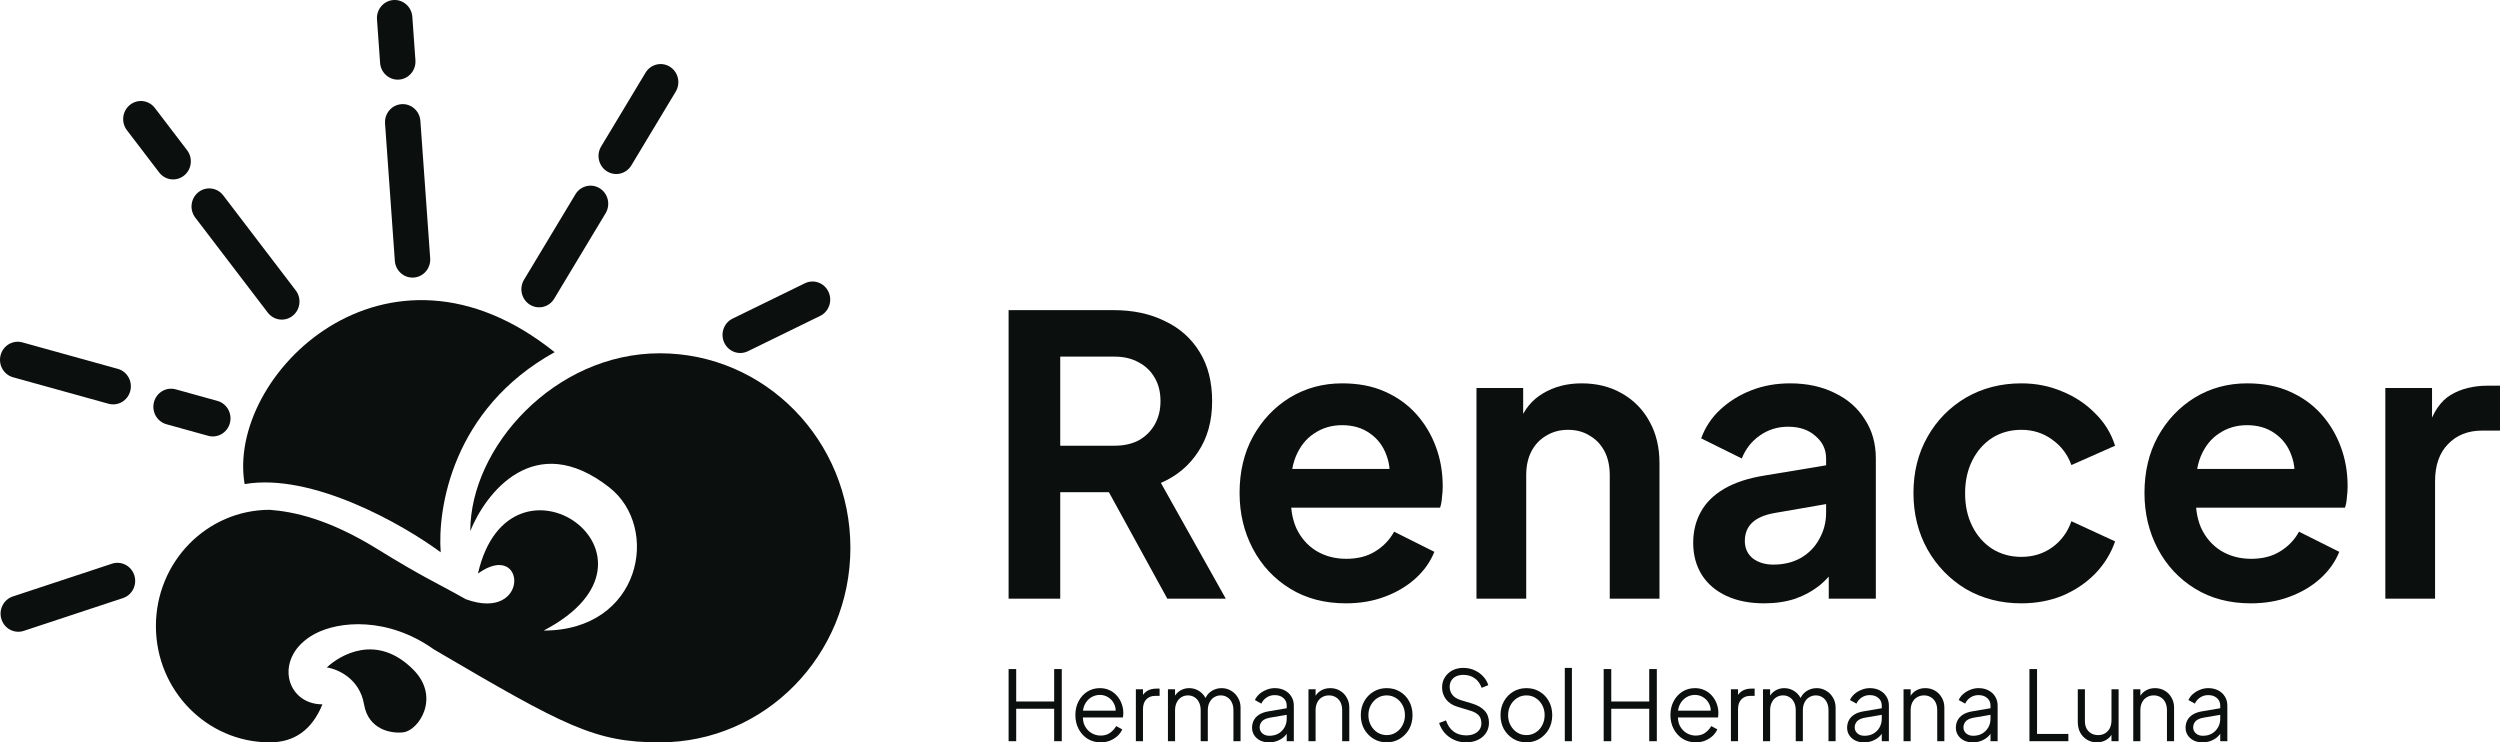 <svg width="229" height="68" viewBox="0 0 229 68" fill="none" xmlns="http://www.w3.org/2000/svg">
<path d="M24.716 68C18.953 68 14.281 63.231 14.281 57.349C14.281 51.467 18.953 46.699 24.716 46.699C26.89 46.869 30.069 47.518 34.55 50.283C38.864 52.946 39.767 53.253 42.677 54.892C48.597 57.042 48.196 49.361 43.781 52.536C46.691 39.837 62.745 50.998 49.801 57.759C58.731 57.759 60.524 48.337 55.821 44.651C48.898 39.223 44.416 45.299 43.078 48.645C43.078 40.964 50.795 32.361 60.437 32.361C70.079 32.361 77.896 40.339 77.896 50.181C77.896 60.022 70.079 68 60.437 68C54.517 68 51.808 66.566 39.767 59.5C35.513 56.469 31.038 56.88 28.83 58.066C25.017 60.114 26.121 64.518 29.533 64.518C28.569 66.894 26.924 68 24.716 68Z" fill="#0B0F0E"/>
<path d="M50.804 32.259C35.352 19.867 20.703 34.409 22.408 44.343C28.589 43.278 36.958 48.064 40.369 50.59C40.068 46.699 41.373 37.482 50.804 32.259Z" fill="#0B0F0E"/>
<path d="M11.625 11.927C11.075 11.205 11.201 10.164 11.909 9.602C12.616 9.04 13.636 9.169 14.186 9.891L17.139 13.761C17.69 14.482 17.563 15.523 16.856 16.085C16.149 16.648 15.129 16.518 14.578 15.796L11.625 11.927Z" fill="#0B0F0E"/>
<path d="M17.887 19.933C17.336 19.211 17.463 18.17 18.17 17.608C18.878 17.046 19.897 17.175 20.448 17.897L27.091 26.602C27.642 27.324 27.515 28.364 26.808 28.927C26.1 29.489 25.081 29.359 24.53 28.638L17.887 19.933Z" fill="#0B0F0E"/>
<path d="M34.532 1.777C34.467 0.865 35.139 0.071 36.032 0.004C36.926 -0.062 37.704 0.624 37.769 1.536L38.053 5.519C38.119 6.431 37.447 7.225 36.553 7.292C35.659 7.358 34.881 6.672 34.816 5.76L34.532 1.777Z" fill="#0B0F0E"/>
<path d="M35.27 11.314C35.204 10.402 35.876 9.608 36.77 9.542C37.664 9.475 38.442 10.161 38.507 11.073L39.405 23.652C39.47 24.564 38.798 25.358 37.904 25.424C37.01 25.491 36.233 24.805 36.167 23.892L35.27 11.314Z" fill="#0B0F0E"/>
<path d="M59.131 6.658C59.6 5.879 60.599 5.635 61.363 6.113C62.127 6.592 62.366 7.612 61.897 8.392L57.831 15.15C57.362 15.93 56.363 16.174 55.599 15.695C54.835 15.217 54.596 14.197 55.065 13.417L59.131 6.658Z" fill="#0B0F0E"/>
<path d="M52.709 17.797C53.178 17.017 54.178 16.773 54.941 17.252C55.705 17.731 55.944 18.751 55.475 19.53L50.765 27.36C50.296 28.14 49.297 28.384 48.533 27.905C47.769 27.427 47.53 26.407 47.999 25.627L52.709 17.797Z" fill="#0B0F0E"/>
<path d="M73.724 25.949C74.533 25.554 75.502 25.902 75.889 26.728C76.276 27.553 75.935 28.542 75.126 28.937L68.508 32.172C67.7 32.567 66.731 32.218 66.343 31.393C65.956 30.568 66.298 29.579 67.106 29.184L73.724 25.949Z" fill="#0B0F0E"/>
<path d="M10.79 33.787C11.655 34.027 12.166 34.937 11.931 35.82C11.696 36.703 10.804 37.224 9.939 36.984L1.198 34.559C0.333 34.319 -0.178 33.409 0.057 32.526C0.292 31.643 1.184 31.122 2.049 31.362L10.79 33.787Z" fill="#0B0F0E"/>
<path d="M19.917 36.723C20.782 36.963 21.293 37.873 21.058 38.756C20.822 39.639 19.931 40.16 19.066 39.92L15.245 38.86C14.38 38.62 13.87 37.71 14.105 36.827C14.34 35.944 15.232 35.423 16.097 35.663L19.917 36.723Z" fill="#0B0F0E"/>
<path d="M10.26 51.634C11.113 51.353 12.028 51.83 12.304 52.7C12.58 53.571 12.113 54.505 11.26 54.786L2.176 57.788C1.323 58.07 0.408 57.593 0.132 56.723C-0.144 55.852 0.323 54.918 1.176 54.636L10.26 51.634Z" fill="#0B0F0E"/>
<path d="M29.934 61.139C31.134 60.012 34.506 57.964 37.861 61.343C40.369 63.871 38.362 66.893 36.958 67.078C35.921 67.215 33.747 66.894 33.345 64.518C32.944 62.142 30.904 61.275 29.934 61.139Z" fill="#0B0F0E"/>
<path d="M218.496 54.84V35.54H222.774V39.833L222.426 39.195C222.867 37.752 223.551 36.747 224.478 36.179C225.429 35.611 226.565 35.328 227.887 35.328H229V39.443H227.365C226.067 39.443 225.023 39.857 224.235 40.685C223.447 41.489 223.052 42.624 223.052 44.091V54.84H218.496Z" fill="#0B0F0E"/>
<path d="M206.173 55.266C204.225 55.266 202.521 54.817 201.06 53.918C199.599 53.019 198.463 51.801 197.651 50.264C196.84 48.726 196.434 47.023 196.434 45.155C196.434 43.215 196.84 41.501 197.651 40.011C198.486 38.497 199.611 37.302 201.025 36.427C202.463 35.552 204.063 35.115 205.825 35.115C207.309 35.115 208.607 35.363 209.721 35.86C210.857 36.356 211.819 37.042 212.607 37.917C213.396 38.792 213.999 39.798 214.416 40.933C214.833 42.045 215.042 43.251 215.042 44.552C215.042 44.883 215.019 45.226 214.972 45.581C214.949 45.935 214.891 46.243 214.799 46.503H200.19V42.955H212.225L210.068 44.623C210.277 43.535 210.219 42.565 209.894 41.714C209.593 40.862 209.083 40.188 208.364 39.691C207.668 39.195 206.822 38.946 205.825 38.946C204.874 38.946 204.028 39.195 203.286 39.691C202.544 40.164 201.976 40.874 201.582 41.82C201.211 42.742 201.072 43.866 201.164 45.191C201.072 46.373 201.222 47.426 201.616 48.348C202.034 49.247 202.637 49.944 203.425 50.441C204.237 50.938 205.164 51.186 206.208 51.186C207.251 51.186 208.132 50.962 208.851 50.512C209.593 50.063 210.173 49.46 210.59 48.703L214.277 50.548C213.906 51.47 213.326 52.286 212.538 52.996C211.749 53.705 210.81 54.261 209.721 54.663C208.654 55.065 207.471 55.266 206.173 55.266Z" fill="#0B0F0E"/>
<path d="M185.151 55.266C183.273 55.266 181.58 54.829 180.073 53.954C178.589 53.055 177.418 51.849 176.56 50.335C175.702 48.797 175.273 47.071 175.273 45.155C175.273 43.239 175.702 41.524 176.56 40.011C177.418 38.497 178.589 37.302 180.073 36.427C181.58 35.552 183.273 35.115 185.151 35.115C186.496 35.115 187.748 35.363 188.907 35.86C190.067 36.333 191.064 36.995 191.899 37.846C192.756 38.674 193.371 39.668 193.742 40.827L189.742 42.6C189.394 41.631 188.803 40.85 187.968 40.259C187.157 39.668 186.218 39.372 185.151 39.372C184.154 39.372 183.261 39.62 182.473 40.117C181.708 40.614 181.105 41.3 180.664 42.175C180.224 43.05 180.003 44.055 180.003 45.19C180.003 46.326 180.224 47.331 180.664 48.206C181.105 49.081 181.708 49.767 182.473 50.264C183.261 50.761 184.154 51.009 185.151 51.009C186.241 51.009 187.191 50.713 188.003 50.122C188.815 49.531 189.394 48.738 189.742 47.745L193.742 49.59C193.371 50.678 192.768 51.659 191.933 52.534C191.099 53.386 190.101 54.06 188.942 54.557C187.783 55.03 186.519 55.266 185.151 55.266Z" fill="#0B0F0E"/>
<path d="M161.601 55.266C160.279 55.266 159.132 55.042 158.158 54.592C157.184 54.143 156.43 53.504 155.897 52.676C155.364 51.825 155.097 50.843 155.097 49.732C155.097 48.667 155.329 47.721 155.793 46.893C156.256 46.042 156.975 45.332 157.949 44.765C158.923 44.197 160.152 43.795 161.636 43.558L167.827 42.53V46.077L162.505 47C161.601 47.165 160.929 47.461 160.488 47.887C160.048 48.312 159.827 48.868 159.827 49.554C159.827 50.217 160.071 50.749 160.558 51.151C161.068 51.529 161.694 51.718 162.436 51.718C163.387 51.718 164.221 51.517 164.94 51.115C165.682 50.69 166.25 50.11 166.644 49.377C167.062 48.644 167.271 47.84 167.271 46.964V41.997C167.271 41.17 166.946 40.484 166.297 39.94C165.671 39.372 164.836 39.088 163.792 39.088C162.818 39.088 161.949 39.36 161.184 39.904C160.442 40.425 159.897 41.122 159.549 41.997L155.827 40.153C156.198 39.136 156.778 38.26 157.566 37.527C158.378 36.77 159.329 36.179 160.419 35.753C161.508 35.328 162.691 35.115 163.966 35.115C165.52 35.115 166.888 35.41 168.071 36.002C169.253 36.569 170.169 37.373 170.818 38.414C171.491 39.431 171.827 40.626 171.827 41.997V54.84H167.514V51.541L168.488 51.47C168.001 52.298 167.421 52.996 166.749 53.563C166.076 54.107 165.311 54.533 164.453 54.84C163.595 55.124 162.645 55.266 161.601 55.266Z" fill="#0B0F0E"/>
<path d="M135.245 54.84V35.54H139.523V39.337L139.175 38.662C139.616 37.504 140.334 36.628 141.331 36.037C142.352 35.422 143.534 35.115 144.879 35.115C146.27 35.115 147.499 35.422 148.566 36.037C149.656 36.652 150.502 37.515 151.105 38.627C151.708 39.715 152.009 40.98 152.009 42.423V54.84H147.453V43.523C147.453 42.672 147.291 41.938 146.966 41.323C146.641 40.708 146.189 40.235 145.61 39.904C145.053 39.549 144.392 39.372 143.627 39.372C142.885 39.372 142.224 39.549 141.644 39.904C141.065 40.235 140.613 40.708 140.288 41.323C139.963 41.938 139.801 42.672 139.801 43.523V54.84H135.245Z" fill="#0B0F0E"/>
<path d="M123.284 55.266C121.336 55.266 119.632 54.817 118.171 53.918C116.71 53.019 115.574 51.801 114.762 50.264C113.951 48.726 113.545 47.023 113.545 45.155C113.545 43.215 113.951 41.501 114.762 40.011C115.597 38.497 116.722 37.302 118.136 36.427C119.574 35.552 121.174 35.115 122.936 35.115C124.42 35.115 125.718 35.363 126.831 35.86C127.968 36.356 128.93 37.042 129.718 37.917C130.507 38.792 131.11 39.798 131.527 40.933C131.944 42.045 132.153 43.251 132.153 44.552C132.153 44.883 132.13 45.226 132.083 45.581C132.06 45.935 132.002 46.243 131.91 46.503H117.301V42.955H129.336L127.179 44.623C127.388 43.535 127.33 42.565 127.005 41.714C126.704 40.862 126.194 40.188 125.475 39.691C124.779 39.195 123.933 38.946 122.936 38.946C121.985 38.946 121.139 39.195 120.397 39.691C119.655 40.164 119.087 40.874 118.693 41.82C118.322 42.742 118.183 43.866 118.275 45.191C118.183 46.373 118.333 47.426 118.727 48.348C119.145 49.247 119.748 49.944 120.536 50.441C121.348 50.938 122.275 51.186 123.319 51.186C124.362 51.186 125.243 50.962 125.962 50.512C126.704 50.063 127.284 49.46 127.701 48.703L131.388 50.548C131.017 51.47 130.437 52.286 129.649 52.996C128.86 53.705 127.921 54.261 126.831 54.663C125.765 55.065 124.582 55.266 123.284 55.266Z" fill="#0B0F0E"/>
<path d="M92.388 54.84V28.409H102.023C103.785 28.409 105.339 28.74 106.683 29.403C108.051 30.041 109.118 30.987 109.883 32.241C110.649 33.471 111.031 34.973 111.031 36.747C111.031 38.568 110.602 40.117 109.744 41.394C108.909 42.672 107.773 43.618 106.336 44.233L112.283 54.84H106.927L100.562 43.239L103.623 45.084H97.118V54.84H92.388ZM97.118 40.827H102.092C102.95 40.827 103.692 40.661 104.318 40.33C104.944 39.975 105.431 39.49 105.779 38.875C106.127 38.26 106.301 37.551 106.301 36.747C106.301 35.919 106.127 35.209 105.779 34.618C105.431 34.003 104.944 33.53 104.318 33.199C103.692 32.844 102.95 32.667 102.092 32.667H97.118V40.827Z" fill="#0B0F0E"/>
<path d="M201.738 68C201.442 68 201.179 67.944 200.947 67.832C200.715 67.713 200.532 67.554 200.399 67.353C200.266 67.151 200.199 66.921 200.199 66.661C200.199 66.412 200.251 66.188 200.355 65.987C200.46 65.78 200.622 65.605 200.842 65.463C201.063 65.321 201.344 65.221 201.686 65.162L203.512 64.851V65.454L201.842 65.738C201.506 65.797 201.263 65.907 201.112 66.066C200.967 66.226 200.895 66.415 200.895 66.634C200.895 66.847 200.976 67.027 201.138 67.175C201.306 67.323 201.521 67.397 201.781 67.397C202.1 67.397 202.379 67.329 202.616 67.193C202.854 67.051 203.039 66.862 203.173 66.625C203.306 66.389 203.373 66.126 203.373 65.836V64.63C203.373 64.346 203.271 64.115 203.068 63.938C202.865 63.76 202.602 63.672 202.277 63.672C201.993 63.672 201.744 63.746 201.529 63.893C201.315 64.035 201.155 64.222 201.051 64.452L200.46 64.124C200.547 63.923 200.683 63.74 200.868 63.574C201.06 63.408 201.277 63.278 201.521 63.184C201.764 63.083 202.016 63.033 202.277 63.033C202.619 63.033 202.921 63.101 203.181 63.237C203.448 63.373 203.654 63.562 203.799 63.805C203.95 64.041 204.025 64.316 204.025 64.63V67.894H203.373V66.945L203.468 67.042C203.387 67.219 203.26 67.382 203.086 67.53C202.918 67.672 202.718 67.787 202.486 67.876C202.26 67.959 202.01 68 201.738 68Z" fill="#0B0F0E"/>
<path d="M195.406 67.894V63.139H196.058V64.062L195.91 64.026C196.026 63.719 196.214 63.477 196.475 63.299C196.742 63.122 197.049 63.033 197.397 63.033C197.727 63.033 198.023 63.11 198.284 63.264C198.551 63.417 198.759 63.63 198.91 63.902C199.066 64.168 199.145 64.47 199.145 64.807V67.894H198.493V65.064C198.493 64.774 198.44 64.529 198.336 64.328C198.237 64.127 198.095 63.973 197.91 63.867C197.73 63.754 197.522 63.698 197.284 63.698C197.046 63.698 196.835 63.754 196.649 63.867C196.464 63.973 196.319 64.13 196.214 64.337C196.11 64.538 196.058 64.78 196.058 65.064V67.894H195.406Z" fill="#0B0F0E"/>
<path d="M192.073 68C191.749 68 191.453 67.923 191.186 67.769C190.92 67.61 190.708 67.391 190.552 67.113C190.401 66.829 190.325 66.504 190.325 66.137V63.139H190.978V66.058C190.978 66.312 191.027 66.537 191.125 66.732C191.23 66.921 191.372 67.069 191.552 67.175C191.737 67.282 191.949 67.335 192.186 67.335C192.424 67.335 192.636 67.282 192.821 67.175C193.007 67.063 193.151 66.906 193.256 66.705C193.36 66.498 193.412 66.253 193.412 65.969V63.139H194.064V67.894H193.412V66.971L193.56 67.007C193.45 67.314 193.262 67.556 192.995 67.734C192.728 67.911 192.421 68 192.073 68Z" fill="#0B0F0E"/>
<path d="M185.897 67.894V61.286H186.593V67.228H189.462V67.894H185.897Z" fill="#0B0F0E"/>
<path d="M180.696 68C180.4 68 180.137 67.944 179.905 67.832C179.673 67.713 179.49 67.554 179.357 67.353C179.223 67.151 179.157 66.921 179.157 66.661C179.157 66.412 179.209 66.188 179.313 65.987C179.418 65.78 179.58 65.605 179.8 65.463C180.021 65.321 180.302 65.221 180.644 65.162L182.47 64.851V65.454L180.8 65.738C180.464 65.797 180.221 65.907 180.07 66.066C179.925 66.226 179.852 66.415 179.852 66.634C179.852 66.847 179.934 67.027 180.096 67.175C180.264 67.323 180.479 67.397 180.739 67.397C181.058 67.397 181.336 67.329 181.574 67.193C181.812 67.051 181.997 66.862 182.131 66.625C182.264 66.389 182.331 66.126 182.331 65.836V64.63C182.331 64.346 182.229 64.115 182.026 63.938C181.823 63.76 181.56 63.672 181.235 63.672C180.951 63.672 180.702 63.746 180.487 63.893C180.273 64.035 180.113 64.222 180.009 64.452L179.418 64.124C179.505 63.923 179.641 63.74 179.826 63.574C180.018 63.408 180.235 63.278 180.479 63.184C180.722 63.083 180.974 63.033 181.235 63.033C181.577 63.033 181.878 63.101 182.139 63.237C182.406 63.373 182.612 63.562 182.757 63.805C182.907 64.041 182.983 64.316 182.983 64.63V67.894H182.331V66.945L182.426 67.042C182.345 67.219 182.218 67.382 182.044 67.53C181.876 67.672 181.676 67.787 181.444 67.876C181.218 67.959 180.968 68 180.696 68Z" fill="#0B0F0E"/>
<path d="M174.364 67.894V63.139H175.016V64.062L174.868 64.026C174.984 63.719 175.172 63.477 175.433 63.299C175.7 63.122 176.007 63.033 176.355 63.033C176.685 63.033 176.981 63.11 177.242 63.264C177.508 63.417 177.717 63.63 177.868 63.902C178.024 64.168 178.103 64.47 178.103 64.807V67.894H177.45V65.064C177.45 64.774 177.398 64.529 177.294 64.328C177.195 64.127 177.053 63.973 176.868 63.867C176.688 63.754 176.479 63.698 176.242 63.698C176.004 63.698 175.793 63.754 175.607 63.867C175.422 63.973 175.277 64.13 175.172 64.337C175.068 64.538 175.016 64.78 175.016 65.064V67.894H174.364Z" fill="#0B0F0E"/>
<path d="M170.735 68C170.44 68 170.176 67.944 169.944 67.832C169.712 67.713 169.53 67.554 169.396 67.353C169.263 67.151 169.196 66.921 169.196 66.661C169.196 66.412 169.248 66.188 169.353 65.987C169.457 65.78 169.619 65.605 169.84 65.463C170.06 65.321 170.341 65.221 170.683 65.162L172.509 64.851V65.454L170.84 65.738C170.503 65.797 170.26 65.907 170.109 66.066C169.964 66.226 169.892 66.415 169.892 66.634C169.892 66.847 169.973 67.027 170.135 67.175C170.303 67.323 170.518 67.397 170.779 67.397C171.098 67.397 171.376 67.329 171.614 67.193C171.851 67.051 172.037 66.862 172.17 66.625C172.303 66.389 172.37 66.126 172.37 65.836V64.63C172.37 64.346 172.269 64.115 172.066 63.938C171.863 63.76 171.599 63.672 171.274 63.672C170.99 63.672 170.741 63.746 170.527 63.893C170.312 64.035 170.153 64.222 170.048 64.452L169.457 64.124C169.544 63.923 169.68 63.74 169.866 63.574C170.057 63.408 170.274 63.278 170.518 63.184C170.761 63.083 171.014 63.033 171.274 63.033C171.616 63.033 171.918 63.101 172.179 63.237C172.445 63.373 172.651 63.562 172.796 63.805C172.947 64.041 173.022 64.316 173.022 64.63V67.894H172.37V66.945L172.466 67.042C172.385 67.219 172.257 67.382 172.083 67.53C171.915 67.672 171.715 67.787 171.483 67.876C171.257 67.959 171.008 68 170.735 68Z" fill="#0B0F0E"/>
<path d="M161.49 67.894V63.139H162.143V64.044L162.038 63.911C162.166 63.633 162.354 63.417 162.603 63.264C162.858 63.11 163.137 63.033 163.438 63.033C163.798 63.033 164.122 63.136 164.412 63.343C164.702 63.55 164.908 63.819 165.029 64.151L164.847 64.159C164.963 63.793 165.163 63.515 165.447 63.326C165.737 63.131 166.055 63.033 166.403 63.033C166.716 63.033 167.003 63.11 167.264 63.264C167.531 63.417 167.742 63.63 167.899 63.902C168.061 64.168 168.142 64.47 168.142 64.807V67.894H167.49V65.064C167.49 64.774 167.438 64.529 167.334 64.328C167.235 64.127 167.099 63.973 166.925 63.867C166.751 63.754 166.551 63.698 166.325 63.698C166.105 63.698 165.905 63.754 165.725 63.867C165.545 63.973 165.403 64.13 165.299 64.337C165.195 64.538 165.142 64.78 165.142 65.064V67.894H164.49V65.064C164.49 64.774 164.438 64.529 164.334 64.328C164.235 64.127 164.099 63.973 163.925 63.867C163.751 63.754 163.551 63.698 163.325 63.698C163.099 63.698 162.896 63.754 162.716 63.867C162.542 63.973 162.403 64.13 162.299 64.337C162.195 64.538 162.143 64.78 162.143 65.064V67.894H161.49Z" fill="#0B0F0E"/>
<path d="M158.552 67.894V63.139H159.204V63.92L159.117 63.805C159.228 63.58 159.393 63.403 159.613 63.273C159.839 63.142 160.112 63.077 160.43 63.077H160.726V63.743H160.317C159.981 63.743 159.712 63.849 159.509 64.062C159.306 64.275 159.204 64.576 159.204 64.967V67.894H158.552Z" fill="#0B0F0E"/>
<path d="M155.324 68C154.889 68 154.495 67.894 154.142 67.681C153.794 67.462 153.519 67.163 153.316 66.785C153.113 66.406 153.011 65.978 153.011 65.499C153.011 65.02 153.11 64.597 153.307 64.23C153.504 63.858 153.771 63.565 154.107 63.352C154.449 63.139 154.832 63.033 155.255 63.033C155.591 63.033 155.889 63.098 156.15 63.228C156.417 63.352 156.643 63.524 156.829 63.743C157.014 63.956 157.156 64.198 157.255 64.47C157.353 64.736 157.402 65.011 157.402 65.295C157.402 65.354 157.4 65.422 157.394 65.499C157.388 65.57 157.379 65.644 157.368 65.721H153.429V65.1H156.994L156.681 65.366C156.733 65.04 156.695 64.751 156.568 64.496C156.446 64.236 156.269 64.032 156.037 63.885C155.805 63.731 155.545 63.654 155.255 63.654C154.965 63.654 154.695 63.731 154.446 63.885C154.203 64.038 154.011 64.254 153.872 64.532C153.733 64.804 153.678 65.129 153.707 65.508C153.678 65.886 153.736 66.217 153.881 66.501C154.032 66.779 154.234 66.995 154.49 67.148C154.75 67.302 155.029 67.379 155.324 67.379C155.666 67.379 155.953 67.296 156.185 67.131C156.417 66.965 156.605 66.758 156.75 66.51L157.307 66.811C157.214 67.024 157.072 67.222 156.881 67.406C156.689 67.583 156.46 67.728 156.194 67.84C155.933 67.947 155.643 68 155.324 68Z" fill="#0B0F0E"/>
<path d="M146.896 67.894V61.286H147.591V64.257H151.069V61.286H151.765V67.894H151.069V64.922H147.591V67.894H146.896Z" fill="#0B0F0E"/>
<path d="M143.335 67.894V61.179H143.988V67.894H143.335Z" fill="#0B0F0E"/>
<path d="M139.82 68C139.38 68 138.98 67.894 138.62 67.681C138.261 67.462 137.974 67.166 137.759 66.794C137.551 66.415 137.446 65.987 137.446 65.508C137.446 65.035 137.551 64.612 137.759 64.239C137.968 63.867 138.249 63.574 138.603 63.361C138.962 63.142 139.368 63.033 139.82 63.033C140.272 63.033 140.675 63.139 141.029 63.352C141.388 63.565 141.669 63.858 141.872 64.23C142.081 64.603 142.185 65.029 142.185 65.508C142.185 65.993 142.078 66.424 141.863 66.803C141.649 67.175 141.362 67.468 141.003 67.681C140.649 67.894 140.255 68 139.82 68ZM139.82 67.335C140.133 67.335 140.414 67.255 140.664 67.095C140.919 66.936 141.119 66.717 141.264 66.439C141.414 66.161 141.49 65.851 141.49 65.508C141.49 65.165 141.414 64.857 141.264 64.585C141.119 64.313 140.919 64.097 140.664 63.938C140.414 63.778 140.133 63.698 139.82 63.698C139.507 63.698 139.223 63.778 138.968 63.938C138.719 64.097 138.519 64.313 138.368 64.585C138.217 64.857 138.142 65.165 138.142 65.508C138.142 65.851 138.217 66.161 138.368 66.439C138.519 66.717 138.719 66.936 138.968 67.095C139.223 67.255 139.507 67.335 139.82 67.335Z" fill="#0B0F0E"/>
<path d="M134.294 68C133.883 68 133.509 67.92 133.173 67.76C132.836 67.601 132.552 67.388 132.32 67.122C132.089 66.85 131.923 66.551 131.825 66.226L132.451 65.987C132.602 66.436 132.836 66.779 133.155 67.016C133.474 67.246 133.854 67.361 134.294 67.361C134.573 67.361 134.816 67.317 135.025 67.228C135.239 67.134 135.404 67.004 135.52 66.838C135.636 66.672 135.694 66.48 135.694 66.262C135.694 65.936 135.607 65.685 135.433 65.508C135.26 65.33 135.01 65.194 134.686 65.1L133.52 64.745C133.062 64.609 132.709 64.381 132.46 64.062C132.216 63.743 132.094 63.379 132.094 62.971C132.094 62.622 132.178 62.315 132.347 62.048C132.515 61.776 132.744 61.564 133.033 61.41C133.329 61.256 133.662 61.179 134.033 61.179C134.422 61.179 134.77 61.253 135.077 61.401C135.39 61.543 135.654 61.732 135.868 61.969C136.083 62.205 136.236 62.468 136.329 62.758L135.72 63.006C135.581 62.616 135.364 62.321 135.068 62.12C134.778 61.918 134.436 61.818 134.042 61.818C133.793 61.818 133.573 61.862 133.381 61.951C133.196 62.04 133.051 62.167 132.947 62.332C132.842 62.498 132.79 62.693 132.79 62.918C132.79 63.19 132.874 63.435 133.042 63.654C133.21 63.867 133.468 64.026 133.816 64.133L134.842 64.443C135.352 64.597 135.738 64.819 135.999 65.109C136.259 65.398 136.39 65.762 136.39 66.2C136.39 66.554 136.3 66.868 136.12 67.14C135.946 67.406 135.7 67.616 135.381 67.769C135.068 67.923 134.706 68 134.294 68Z" fill="#0B0F0E"/>
<path d="M127.023 68C126.583 68 126.183 67.894 125.823 67.681C125.464 67.462 125.177 67.166 124.962 66.794C124.754 66.415 124.649 65.987 124.649 65.508C124.649 65.035 124.754 64.612 124.962 64.239C125.171 63.867 125.452 63.574 125.806 63.361C126.165 63.142 126.571 63.033 127.023 63.033C127.475 63.033 127.878 63.139 128.232 63.352C128.591 63.565 128.873 63.858 129.075 64.23C129.284 64.603 129.388 65.029 129.388 65.508C129.388 65.993 129.281 66.424 129.067 66.803C128.852 67.175 128.565 67.468 128.206 67.681C127.852 67.894 127.458 68 127.023 68ZM127.023 67.335C127.336 67.335 127.617 67.255 127.867 67.095C128.122 66.936 128.322 66.717 128.467 66.439C128.617 66.161 128.693 65.851 128.693 65.508C128.693 65.165 128.617 64.857 128.467 64.585C128.322 64.313 128.122 64.097 127.867 63.938C127.617 63.778 127.336 63.698 127.023 63.698C126.71 63.698 126.426 63.778 126.171 63.938C125.922 64.097 125.722 64.313 125.571 64.585C125.42 64.857 125.345 65.165 125.345 65.508C125.345 65.851 125.42 66.161 125.571 66.439C125.722 66.717 125.922 66.936 126.171 67.095C126.426 67.255 126.71 67.335 127.023 67.335Z" fill="#0B0F0E"/>
<path d="M119.856 67.894V63.139H120.508V64.062L120.361 64.026C120.476 63.719 120.665 63.477 120.926 63.299C121.192 63.122 121.5 63.033 121.847 63.033C122.178 63.033 122.474 63.11 122.734 63.264C123.001 63.417 123.21 63.63 123.36 63.902C123.517 64.168 123.595 64.47 123.595 64.807V67.894H122.943V65.064C122.943 64.774 122.891 64.529 122.787 64.328C122.688 64.127 122.546 63.973 122.36 63.867C122.181 63.754 121.972 63.698 121.734 63.698C121.497 63.698 121.285 63.754 121.1 63.867C120.914 63.973 120.769 64.13 120.665 64.337C120.561 64.538 120.508 64.78 120.508 65.064V67.894H119.856Z" fill="#0B0F0E"/>
<path d="M116.228 68C115.932 68 115.669 67.944 115.437 67.832C115.205 67.713 115.022 67.554 114.889 67.353C114.756 67.151 114.689 66.921 114.689 66.661C114.689 66.412 114.741 66.188 114.845 65.987C114.95 65.78 115.112 65.605 115.332 65.463C115.553 65.321 115.834 65.221 116.176 65.162L118.002 64.851V65.454L116.332 65.738C115.996 65.797 115.753 65.907 115.602 66.066C115.457 66.226 115.384 66.415 115.384 66.634C115.384 66.847 115.466 67.027 115.628 67.175C115.796 67.323 116.011 67.397 116.271 67.397C116.59 67.397 116.868 67.329 117.106 67.193C117.344 67.051 117.529 66.862 117.663 66.625C117.796 66.389 117.863 66.126 117.863 65.836V64.63C117.863 64.346 117.761 64.115 117.558 63.938C117.355 63.76 117.092 63.672 116.767 63.672C116.483 63.672 116.234 63.746 116.019 63.893C115.805 64.035 115.645 64.222 115.541 64.452L114.95 64.124C115.037 63.923 115.173 63.74 115.358 63.574C115.55 63.408 115.767 63.278 116.011 63.184C116.254 63.083 116.506 63.033 116.767 63.033C117.109 63.033 117.411 63.101 117.671 63.237C117.938 63.373 118.144 63.562 118.289 63.805C118.439 64.041 118.515 64.316 118.515 64.63V67.894H117.863V66.945L117.958 67.042C117.877 67.219 117.75 67.382 117.576 67.53C117.408 67.672 117.208 67.787 116.976 67.876C116.75 67.959 116.5 68 116.228 68Z" fill="#0B0F0E"/>
<path d="M106.983 67.894V63.139H107.635V64.044L107.531 63.911C107.658 63.633 107.847 63.417 108.096 63.264C108.351 63.11 108.629 63.033 108.931 63.033C109.29 63.033 109.615 63.136 109.905 63.343C110.194 63.55 110.4 63.819 110.522 64.151L110.339 64.159C110.455 63.793 110.655 63.515 110.939 63.326C111.229 63.131 111.548 63.033 111.896 63.033C112.209 63.033 112.496 63.11 112.757 63.264C113.023 63.417 113.235 63.63 113.391 63.902C113.554 64.168 113.635 64.47 113.635 64.807V67.894H112.983V65.064C112.983 64.774 112.931 64.529 112.826 64.328C112.728 64.127 112.592 63.973 112.418 63.867C112.244 63.754 112.044 63.698 111.818 63.698C111.597 63.698 111.397 63.754 111.218 63.867C111.038 63.973 110.896 64.13 110.792 64.337C110.687 64.538 110.635 64.78 110.635 65.064V67.894H109.983V65.064C109.983 64.774 109.931 64.529 109.826 64.328C109.728 64.127 109.592 63.973 109.418 63.867C109.244 63.754 109.044 63.698 108.818 63.698C108.592 63.698 108.389 63.754 108.209 63.867C108.035 63.973 107.896 64.13 107.792 64.337C107.687 64.538 107.635 64.78 107.635 65.064V67.894H106.983Z" fill="#0B0F0E"/>
<path d="M104.045 67.894V63.139H104.697V63.92L104.61 63.805C104.72 63.58 104.885 63.403 105.106 63.273C105.332 63.142 105.604 63.077 105.923 63.077H106.219V63.743H105.81C105.474 63.743 105.204 63.849 105.001 64.062C104.799 64.275 104.697 64.576 104.697 64.967V67.894H104.045Z" fill="#0B0F0E"/>
<path d="M100.817 68C100.382 68 99.988 67.894 99.634 67.681C99.287 67.462 99.011 67.163 98.808 66.785C98.605 66.406 98.504 65.978 98.504 65.499C98.504 65.02 98.603 64.597 98.8 64.23C98.997 63.858 99.263 63.565 99.6 63.352C99.942 63.139 100.324 63.033 100.747 63.033C101.084 63.033 101.382 63.098 101.643 63.228C101.91 63.352 102.136 63.524 102.321 63.743C102.507 63.956 102.649 64.198 102.747 64.47C102.846 64.736 102.895 65.011 102.895 65.295C102.895 65.354 102.892 65.422 102.886 65.499C102.881 65.57 102.872 65.644 102.86 65.721H98.921V65.1H102.486L102.173 65.366C102.226 65.04 102.188 64.751 102.06 64.496C101.939 64.236 101.762 64.032 101.53 63.885C101.298 63.731 101.037 63.654 100.747 63.654C100.457 63.654 100.188 63.731 99.939 63.885C99.695 64.038 99.504 64.254 99.365 64.532C99.226 64.804 99.171 65.129 99.2 65.508C99.171 65.886 99.229 66.217 99.374 66.501C99.524 66.779 99.727 66.995 99.982 67.148C100.243 67.302 100.521 67.379 100.817 67.379C101.159 67.379 101.446 67.296 101.678 67.131C101.91 66.965 102.098 66.758 102.243 66.51L102.799 66.811C102.707 67.024 102.565 67.222 102.373 67.406C102.182 67.583 101.953 67.728 101.686 67.84C101.426 67.947 101.136 68 100.817 68Z" fill="#0B0F0E"/>
<path d="M92.388 67.894V61.286H93.084V64.257H96.562V61.286H97.258V67.894H96.562V64.922H93.084V67.894H92.388Z" fill="#0B0F0E"/>
</svg>
